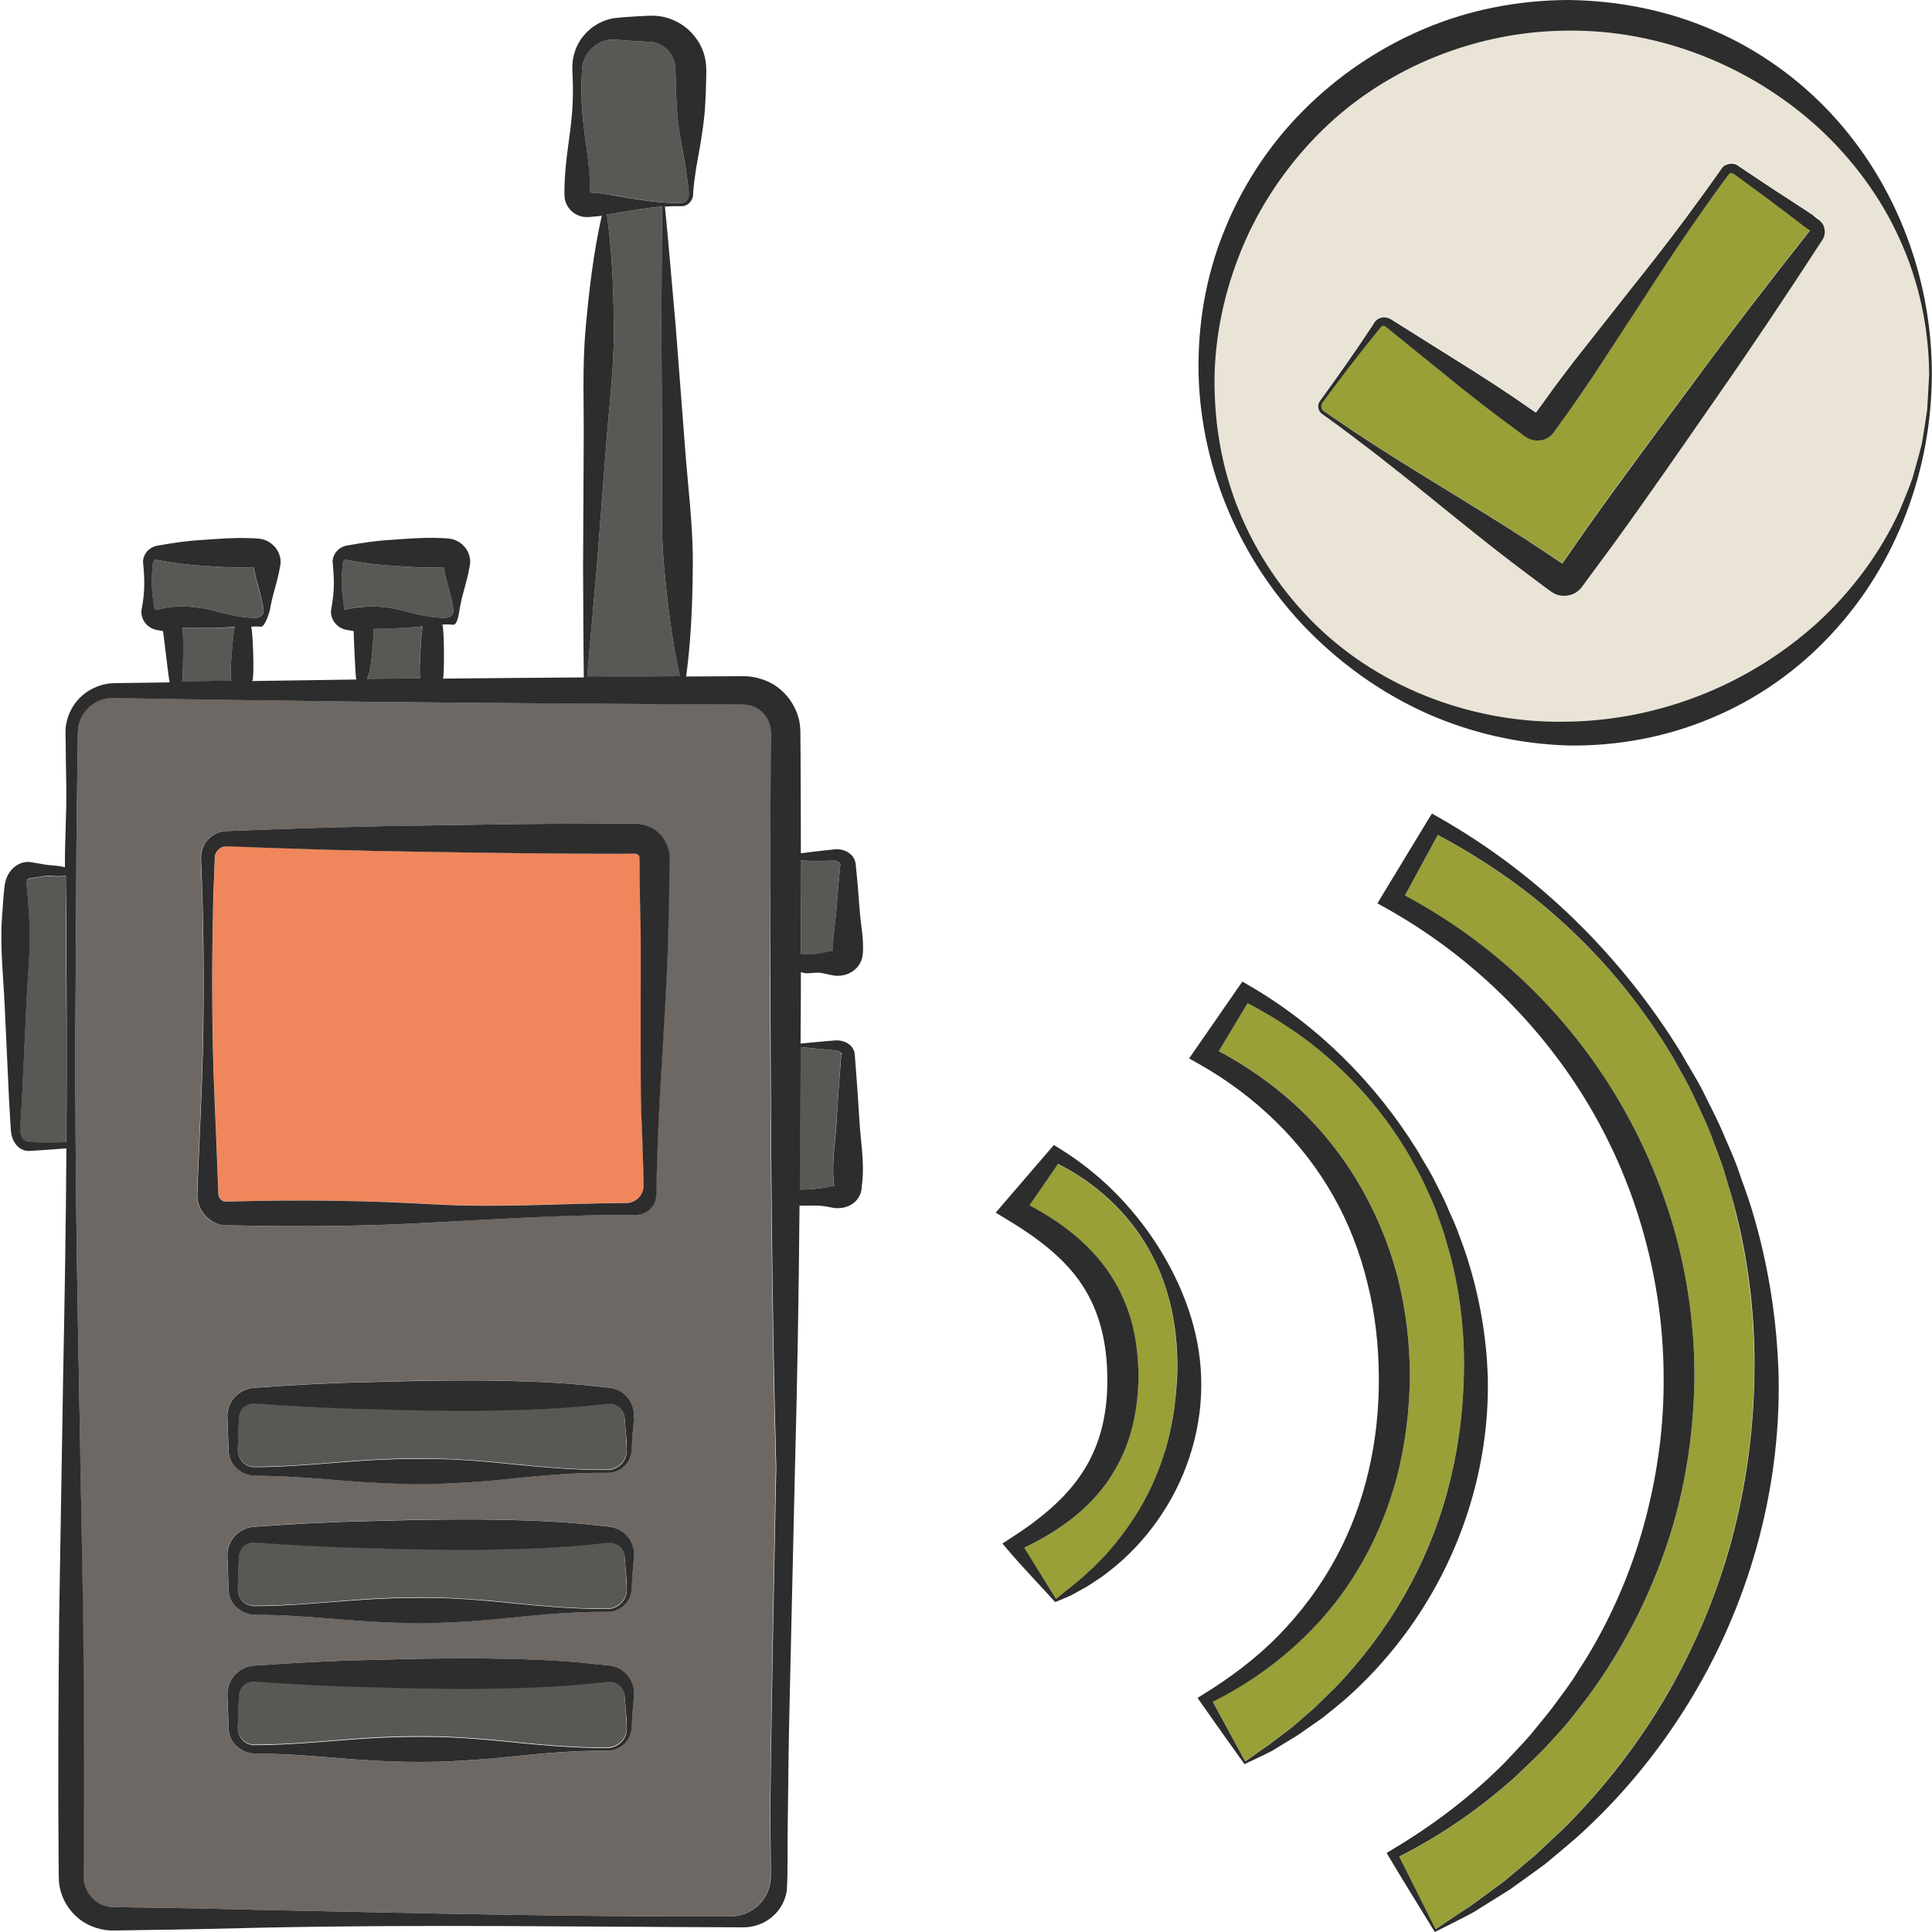<?xml version="1.0" encoding="utf-8"?>
<!-- Generator: Adobe Illustrator 24.1.2, SVG Export Plug-In . SVG Version: 6.00 Build 0)  -->
<svg version="1.1" id="Layer_1" xmlns="http://www.w3.org/2000/svg" xmlns:xlink="http://www.w3.org/1999/xlink" x="0px" y="0px"
	 viewBox="0 0 128 128" style="enable-background:new 0 0 128 128;" xml:space="preserve">
<style type="text/css">
	.st0{fill:#98A037;}
	.st1{fill:#EAE4D6;}
	.st2{fill:#F0865B;}
	.st3{fill:#595855;}
	.st4{fill:#6D6864;}
	.st5{fill:#E5B693;}
	.st6{fill:#2D2D2D;}
</style>
<g>
	<path class="st0" d="M96.98,91.26c0.08-2.53-0.17-5.08-0.76-7.56c-0.14-0.62-0.34-1.23-0.51-1.85c-0.18-0.61-0.42-1.21-0.63-1.81
		c-0.23-0.6-0.52-1.17-0.78-1.76c-0.28-0.58-0.6-1.14-0.91-1.7c-1.3-2.22-2.94-4.26-4.83-6.01c-1.76-1.64-3.78-3-5.9-4.12
		l-1.91,3.18c1.76,0.95,3.43,2.09,4.93,3.44c1.67,1.52,3.11,3.29,4.28,5.23c1.16,1.94,2.04,4.05,2.62,6.23
		c0.56,2.19,0.83,4.44,0.83,6.69c-0.03,2.24-0.29,4.49-0.87,6.67c-0.59,2.17-1.46,4.28-2.64,6.2c-2.27,3.76-5.7,6.73-9.55,8.65
		l2.15,3.95c0.56-0.38,1.05-0.76,1.55-1.09l1.55-1.17l1.46-1.27l1.38-1.34c1.78-1.85,3.33-3.9,4.58-6.1
		c1.26-2.2,2.23-4.56,2.89-6.99C96.56,96.3,96.92,93.79,96.98,91.26z"/>
	<path class="st0" d="M114.25,77.68c-0.27-0.88-0.63-1.73-0.94-2.61c-0.34-0.86-0.76-1.68-1.14-2.53c-0.4-0.83-0.87-1.63-1.32-2.45
		c-1.89-3.19-4.24-6.12-6.96-8.65c-2.58-2.42-5.51-4.45-8.63-6.11l-2.18,4.01c5.64,3,10.46,7.53,13.81,12.99
		c1.74,2.82,3.09,5.87,4.01,9.06c0.9,3.19,1.37,6.5,1.36,9.81c-0.03,3.31-0.48,6.62-1.4,9.8c-0.93,3.18-2.29,6.22-4.03,9.02
		c-0.43,0.7-0.92,1.37-1.37,2.06c-0.48,0.67-1.01,1.31-1.51,1.96c-0.53,0.63-1.1,1.22-1.65,1.84c-0.57,0.59-1.18,1.15-1.77,1.72
		c-2.36,2.14-4.99,3.98-7.83,5.41l2.39,4.81c0.8-0.52,1.54-1.04,2.28-1.52l2.25-1.65l2.13-1.79c0.67-0.65,1.36-1.26,2.02-1.91
		c2.6-2.63,4.86-5.57,6.7-8.75c1.84-3.18,3.27-6.58,4.22-10.11c0.95-3.53,1.46-7.17,1.52-10.83c0.07-3.66-0.33-7.34-1.22-10.92
		C114.8,79.45,114.5,78.57,114.25,77.68z"/>
	<path class="st1" d="M103.92,2.03c-6.01,0.01-12,2.37-16.32,6.59c-2.15,2.1-3.92,4.61-5.13,7.38c-1.2,2.77-1.92,5.76-2.01,8.82
		c-0.06,3.04,0.44,6.13,1.6,8.98c1.15,2.85,2.91,5.47,5.12,7.62c4.44,4.33,10.68,6.56,16.74,6.39c6.08-0.11,12.02-2.48,16.53-6.6
		c2.24-2.07,4.12-4.58,5.4-7.39c0.28-0.72,0.6-1.42,0.85-2.16c0.2-0.74,0.43-1.49,0.61-2.24c0.13-0.76,0.26-1.53,0.36-2.29
		l0.13-2.32c-0.02-3.1-0.68-6.2-1.97-9.01c-1.28-2.81-3.16-5.32-5.4-7.38C115.91,4.33,109.95,1.98,103.92,2.03z M120.81,14.87
		c0.11,0.23,0.13,0.49,0.05,0.74c-0.02,0.06-0.05,0.12-0.08,0.18l-0.08,0.12l-0.1,0.16c-2.2,3.38-4.44,6.74-6.75,10.05
		c-2.3,3.32-4.59,6.64-6.96,9.9l-1.8,2.44l-0.22,0.3l-0.07,0.1c-0.06,0.07-0.12,0.14-0.19,0.2c-0.14,0.12-0.31,0.22-0.48,0.28
		c-0.35,0.13-0.75,0.11-1.09-0.04c-0.09-0.04-0.17-0.08-0.24-0.14l-0.09-0.06L102.55,39l-1.22-0.91c-1.63-1.2-3.21-2.46-4.79-3.74
		c-1.58-1.26-3.15-2.55-4.74-3.8c-0.79-0.63-1.61-1.23-2.41-1.85c-0.4-0.31-0.82-0.6-1.22-0.9l-0.62-0.45
		c-0.25-0.19-0.29-0.57-0.1-0.82c1.19-1.63,2.35-3.28,3.46-4.97l0.1-0.16c0.03-0.05,0.06-0.11,0.14-0.19
		c0.14-0.14,0.33-0.22,0.53-0.23c0.1,0,0.2,0.01,0.3,0.05c0.09,0.03,0.19,0.1,0.23,0.12l0.32,0.2l1.29,0.81l2.58,1.62
		c1.72,1.08,3.42,2.17,5.08,3.33l0.28,0.19l0.7-0.96c0.59-0.82,1.2-1.62,1.81-2.43l3.75-4.76c1.26-1.58,2.51-3.17,3.71-4.79
		c0.59-0.82,1.2-1.62,1.78-2.45l0.44-0.62l0.11-0.16c0.06-0.08,0.13-0.15,0.22-0.21c0.17-0.11,0.39-0.15,0.59-0.1
		c0.1,0.02,0.2,0.06,0.28,0.12l0.16,0.11l0.31,0.21l0.63,0.42c0.84,0.57,1.68,1.13,2.54,1.67l1.27,0.83l0.32,0.21
		C120.44,14.45,120.73,14.65,120.81,14.87z"/>
	<path class="st0" d="M118.31,14.06c-0.8-0.62-1.62-1.22-2.43-1.81l-0.61-0.45l-0.31-0.22l-0.15-0.1c-0.02-0.01-0.04-0.02-0.07-0.03
		c-0.05-0.01-0.1,0-0.15,0.02c-0.02,0.01-0.04,0.03-0.06,0.05l-0.11,0.15l-0.45,0.61c-0.6,0.81-1.16,1.65-1.75,2.47
		c-1.15,1.66-2.25,3.35-3.35,5.04l-3.31,5.07c-0.57,0.83-1.13,1.67-1.72,2.49l-0.88,1.23c0,0.01-0.08,0.11-0.13,0.16
		c-0.06,0.06-0.12,0.12-0.19,0.17c-0.14,0.1-0.3,0.18-0.47,0.22c-0.33,0.08-0.7,0.03-1-0.14l-0.11-0.07l-0.05-0.03l-0.08-0.06
		l-0.15-0.11l-0.3-0.23c-1.64-1.19-3.22-2.45-4.8-3.72l-2.36-1.91l-1.18-0.96l-0.3-0.24c-0.06-0.05-0.07-0.06-0.09-0.07
		c-0.02-0.01-0.05-0.02-0.07-0.02c-0.06-0.01-0.11,0.01-0.16,0.04c-0.02,0.01-0.05,0.05-0.1,0.11l-0.12,0.15
		c-1.28,1.56-2.5,3.17-3.7,4.79c-0.12,0.17-0.08,0.42,0.08,0.54l0.62,0.43c0.42,0.28,0.83,0.58,1.25,0.85
		c0.85,0.55,1.69,1.12,2.55,1.65c1.71,1.09,3.45,2.13,5.17,3.2c1.73,1.06,3.45,2.13,5.13,3.26l1.09,0.73l0,0l1.73-2.48
		c2.33-3.29,4.75-6.52,7.16-9.76c2.4-3.25,4.86-6.45,7.36-9.62l0.12-0.15l0.03-0.04l0,0l0,0c0,0.01,0.01,0.01,0.01,0
		c0.1,0.06-0.21-0.17-0.39-0.31L118.31,14.06z"/>
	<path class="st2" d="M42.62,77.19c-0.04-1.11-0.06-2.21-0.12-3.32c-0.09-2.21-0.01-10.47-0.05-12.69
		c-0.04-1.11-0.05-2.21-0.06-3.32l-0.01-0.83l0-0.21c0-0.04,0-0.04-0.01-0.06c-0.01-0.03-0.01-0.06-0.03-0.08
		c-0.03-0.05-0.08-0.09-0.13-0.11c-0.03-0.01-0.05-0.01-0.08-0.02l-0.33,0c-4.46,0.03-8.92-0.05-13.38-0.12
		c-4.46-0.05-8.92-0.19-13.38-0.37c-0.33-0.02-0.67,0.21-0.77,0.55c-0.05,0.13-0.04,0.45-0.05,0.72l-0.03,0.83
		c-0.04,1.11-0.07,2.21-0.09,3.32c-0.04,2.21-0.04,4.42-0.01,6.64c0.03,2.21,0.12,4.42,0.22,6.64l0.13,3.32l0.03,0.83l0.01,0.21
		c0.01,0.05,0.01,0.07,0.02,0.1c0.02,0.06,0.04,0.11,0.07,0.16c0.07,0.1,0.16,0.17,0.27,0.2c0.05,0.02,0.11,0.02,0.16,0.02
		l0.35-0.01c4.46-0.11,8.92-0.07,13.38,0.19c4.46,0.23,8.32-0.06,12.78-0.09c0.52,0,1-0.39,1.11-0.88c0.06-0.24,0.02-0.52,0.02-0.8
		L42.62,77.19z"/>
	<path class="st3" d="M41.43,94.57l-0.04-0.47l-0.02-0.23c-0.01-0.06-0.02-0.12-0.04-0.18c-0.07-0.23-0.22-0.42-0.4-0.55
		c-0.18-0.13-0.4-0.18-0.6-0.17l-0.89,0.09c-2.51,0.29-5.01,0.34-7.52,0.38c-2.51,0.02-5.01-0.04-7.52-0.11
		c-2.51-0.05-5.01-0.19-7.52-0.37c-0.4-0.05-0.86,0.21-1,0.64c-0.04,0.12-0.05,0.19-0.06,0.36l-0.02,0.47l-0.03,0.93l-0.02,0.47
		l0,0.23c0,0.06,0,0.12,0.01,0.18c0.04,0.24,0.16,0.47,0.34,0.64c0.18,0.18,0.43,0.28,0.67,0.29c0.26,0.01,0.61-0.01,0.91-0.01
		c2.51-0.05,5.01-0.36,7.52-0.48c1.25-0.06,2.51-0.08,3.76-0.05c1.25,0.03,2.51,0.12,3.76,0.23c2.51,0.25,5.01,0.53,7.52,0.5
		c0.59,0,1.14-0.44,1.25-1c0.06-0.26,0-0.58-0.01-0.89C41.48,95.19,41.45,94.88,41.43,94.57z"/>
	<path class="st3" d="M55.34,69.59l-0.5-0.05c-0.6-0.05-1.2-0.11-1.8-0.17c-0.02,3.26-0.04,6.18-0.06,9.44
		c0.68,0,1.24-0.05,1.86-0.17c0.14-0.03,0.29-0.06,0.42-0.08l-0.03-0.25c-0.14-1.34,0.11-2.69,0.19-4.03
		c0.08-1.34,0.17-2.69,0.28-4.03l0.02-0.25l0.01-0.13c0,0,0.01,0,0.01-0.01c0.02-0.01-0.02-0.09-0.1-0.15
		C55.58,69.65,55.46,69.61,55.34,69.59z"/>
	<path class="st3" d="M41.43,112.98l-0.04-0.47l-0.02-0.23c-0.01-0.06-0.02-0.12-0.04-0.18c-0.07-0.23-0.22-0.42-0.4-0.55
		c-0.18-0.13-0.4-0.18-0.6-0.17l-0.89,0.09c-2.51,0.29-5.01,0.34-7.52,0.38c-2.51,0.02-5.01-0.04-7.52-0.11
		c-2.51-0.05-5.01-0.19-7.52-0.37c-0.4-0.05-0.86,0.21-1,0.64c-0.04,0.12-0.05,0.19-0.06,0.36l-0.02,0.47l-0.03,0.93l-0.02,0.47
		l0,0.23c0,0.06,0,0.12,0.01,0.18c0.04,0.24,0.16,0.47,0.34,0.64c0.18,0.18,0.43,0.28,0.67,0.29c0.26,0.01,0.61-0.01,0.91-0.01
		c2.51-0.05,5.01-0.36,7.52-0.48c1.25-0.06,2.51-0.08,3.76-0.05c1.25,0.03,2.51,0.12,3.76,0.23c2.51,0.25,5.01,0.53,7.52,0.5
		c0.59,0,1.14-0.44,1.25-1c0.06-0.26,0-0.58-0.01-0.89C41.48,113.61,41.45,113.3,41.43,112.98z"/>
	<path class="st4" d="M51.06,49.97l0.01-0.98l0-0.49c0-0.11-0.01-0.21-0.03-0.32c-0.07-0.42-0.3-0.81-0.64-1.09
		c-0.35-0.28-0.74-0.42-1.23-0.42l-1.98-0.01l-7.94-0.05c-10.58-0.05-21.17-0.19-31.75-0.37c-1.09-0.04-2.14,0.81-2.3,1.91
		c-0.03,0.14-0.03,0.26-0.04,0.42l-0.01,0.49l-0.01,0.98l-0.03,1.97c-0.04,2.62-0.07,5.25-0.07,7.87
		c-0.03,5.25-0.06,10.5-0.03,15.75c0.03,5.25,0.12,10.5,0.22,15.75l0.26,15.75c0.05,5.25,0.08,10.5,0.04,15.75l-0.01,0.98l0,0.49
		c0,0.12,0.01,0.23,0.03,0.35c0.08,0.46,0.33,0.88,0.69,1.18c0.37,0.31,0.81,0.46,1.33,0.47l1.98,0.03c2.65,0.03,5.29,0.1,7.94,0.16
		c10.58,0.22,20.3,0.46,30.89,0.43c0.64-0.01,1.27-0.24,1.75-0.66c0.48-0.41,0.81-1,0.89-1.62c0.06-0.62,0.01-1.3,0.02-1.95
		l-0.02-1.97c-0.04-2.62,0.38-23.56,0.38-23.56c-0.29-10.5-0.34-21-0.39-31.5C51.04,60.47,51.03,55.22,51.06,49.97z M41.98,112.52
		l-0.04,0.47c-0.03,0.31-0.05,0.62-0.07,0.93c-0.03,0.31,0,0.62-0.11,0.96c-0.2,0.66-0.85,1.13-1.52,1.11
		c-2.51-0.02-5.01,0.25-7.52,0.5c-1.25,0.11-2.51,0.21-3.76,0.23c-1.25,0.02-2.51,0.01-3.76-0.05c-2.51-0.12-5.01-0.42-7.52-0.48
		c-0.33-0.01-0.6,0-0.97-0.02c-0.37-0.04-0.73-0.2-1.01-0.45c-0.28-0.25-0.47-0.59-0.54-0.96c-0.02-0.09-0.02-0.19-0.03-0.28l0-0.23
		l-0.02-0.47l-0.03-0.93l-0.02-0.47c-0.01-0.15-0.01-0.38,0.04-0.56c0.16-0.78,0.91-1.44,1.77-1.47c2.51-0.18,5.01-0.32,7.52-0.37
		c2.51-0.08,5.01-0.13,7.52-0.11c2.51,0.04,5.01,0.1,7.52,0.38l0.99,0.1c0.42,0.07,0.81,0.28,1.09,0.58
		c0.28,0.3,0.45,0.68,0.48,1.06c0.01,0.1,0.01,0.19,0.01,0.29L41.98,112.52z M41.98,103.31l-0.04,0.47
		c-0.03,0.31-0.05,0.62-0.07,0.93c-0.03,0.31,0,0.62-0.11,0.96c-0.2,0.66-0.85,1.13-1.52,1.11c-2.51-0.02-5.01,0.25-7.52,0.5
		c-1.25,0.11-2.51,0.21-3.76,0.23c-1.25,0.02-2.51,0.01-3.76-0.05c-2.51-0.12-5.01-0.42-7.52-0.48c-0.33-0.01-0.6,0-0.97-0.02
		c-0.37-0.04-0.73-0.2-1.01-0.45c-0.28-0.25-0.47-0.59-0.54-0.96c-0.02-0.09-0.02-0.19-0.03-0.28l0-0.23l-0.02-0.47l-0.03-0.93
		l-0.02-0.47c-0.01-0.15-0.01-0.38,0.04-0.56c0.16-0.78,0.91-1.44,1.77-1.47c2.51-0.18,5.01-0.32,7.52-0.37
		c2.51-0.08,5.01-0.13,7.52-0.11c2.51,0.04,5.01,0.1,7.52,0.38l0.99,0.1c0.42,0.07,0.81,0.28,1.09,0.58
		c0.28,0.3,0.45,0.68,0.48,1.06c0.01,0.1,0.01,0.19,0.01,0.29L41.98,103.31z M41.98,94.1l-0.04,0.47c-0.03,0.31-0.05,0.62-0.07,0.93
		c-0.03,0.31,0,0.62-0.11,0.96c-0.2,0.66-0.85,1.13-1.52,1.11c-2.51-0.02-5.01,0.25-7.52,0.5c-1.25,0.11-2.51,0.21-3.76,0.23
		c-1.25,0.02-2.51,0.01-3.76-0.05c-2.51-0.12-5.01-0.42-7.52-0.48c-0.33-0.01-0.6,0-0.97-0.02c-0.37-0.04-0.73-0.2-1.01-0.45
		c-0.28-0.25-0.47-0.59-0.54-0.96c-0.02-0.09-0.02-0.19-0.03-0.28l0-0.23l-0.02-0.47l-0.03-0.93l-0.02-0.47
		c-0.01-0.15-0.01-0.38,0.04-0.56c0.16-0.78,0.91-1.44,1.77-1.47c2.51-0.18,5.01-0.32,7.52-0.37c2.51-0.08,5.01-0.13,7.52-0.11
		c2.51,0.04,5.01,0.1,7.52,0.38l0.99,0.1c0.42,0.07,0.81,0.28,1.09,0.58c0.28,0.3,0.45,0.68,0.48,1.06c0.01,0.1,0.01,0.19,0.01,0.29
		L41.98,94.1z M44.34,57.04l-0.01,0.83c-0.01,1.11-0.02,2.21-0.06,3.32c-0.04,2.21-0.16,4.42-0.29,6.64
		c-0.12,2.21-0.27,4.43-0.37,6.64c-0.06,1.11-0.08,2.21-0.12,3.32l-0.02,0.83c-0.01,0.28,0.02,0.55-0.05,0.85
		c-0.14,0.59-0.73,1.03-1.33,1.02c-4.46-0.03-8.92,0.26-13.38,0.5c-4.46,0.26-8.92,0.31-13.38,0.19l-0.21,0l-0.11,0l-0.17-0.01
		c-0.22-0.03-0.44-0.09-0.65-0.18c-0.41-0.19-0.73-0.52-0.93-0.91c-0.1-0.2-0.16-0.41-0.19-0.62c-0.02-0.1-0.02-0.22-0.02-0.31
		l0.01-0.21l0.03-0.83l0.14-3.32c0.1-2.21,0.19-4.43,0.22-6.64c0.03-2.21,0.03-4.42-0.01-6.64c-0.02-1.11-0.04-2.21-0.09-3.32
		l-0.03-0.83c0.01-0.28-0.06-0.52,0.02-0.94c0.15-0.75,0.87-1.35,1.67-1.36c4.46-0.18,8.92-0.31,13.38-0.37
		c4.46-0.07,8.92-0.14,13.38-0.12l0.21,0l0.11,0l0.19,0.01c0.25,0.02,0.5,0.09,0.72,0.19c0.46,0.2,0.83,0.57,1.07,1
		c0.12,0.22,0.19,0.46,0.23,0.7c0.02,0.12,0.02,0.26,0.02,0.35L44.34,57.04z"/>
	<path class="st3" d="M41.43,103.78l-0.04-0.47l-0.02-0.23c-0.01-0.06-0.02-0.12-0.04-0.18c-0.07-0.23-0.22-0.42-0.4-0.55
		c-0.18-0.13-0.4-0.18-0.6-0.17l-0.89,0.09c-2.51,0.29-5.01,0.34-7.52,0.38c-2.51,0.02-5.01-0.04-7.52-0.11
		c-2.51-0.05-5.01-0.19-7.52-0.37c-0.4-0.05-0.86,0.21-1,0.64c-0.04,0.12-0.05,0.19-0.06,0.36l-0.02,0.47l-0.03,0.93l-0.02,0.47
		l0,0.23c0,0.06,0,0.12,0.01,0.18c0.04,0.24,0.16,0.47,0.34,0.64c0.18,0.18,0.43,0.28,0.67,0.29c0.26,0.01,0.61-0.01,0.91-0.01
		c2.51-0.05,5.01-0.36,7.52-0.48c1.25-0.06,2.51-0.08,3.76-0.05c1.25,0.03,2.51,0.12,3.76,0.23c2.51,0.25,5.01,0.53,7.52,0.5
		c0.59,0,1.14-0.44,1.25-1c0.06-0.26,0-0.58-0.01-0.89C41.48,104.4,41.45,104.09,41.43,103.78z"/>
	<path class="st0" d="M76.13,82.83c-1.37-2.45-3.54-4.45-6.04-5.71c-0.63,0.92-1.26,1.84-1.89,2.75c1.91,1,3.73,2.34,5.08,4.19
		c0.75,1.04,1.31,2.22,1.66,3.45c0.34,1.23,0.48,2.49,0.48,3.73c-0.02,1.24-0.17,2.5-0.52,3.72c-0.35,1.22-0.93,2.39-1.68,3.41
		c-1.42,1.91-3.37,3.21-5.37,4.18c0.28,0.45,0.56,0.91,0.85,1.38l1.25,2.01c0.32-0.24,0.58-0.47,0.84-0.67l0.86-0.71l0.82-0.75
		l0.77-0.79c0.99-1.09,1.84-2.27,2.53-3.54c0.69-1.26,1.23-2.6,1.59-3.98c0.17-0.69,0.31-1.39,0.42-2.1l0.12-1.06l0.07-1.07
		C78.09,88.41,77.6,85.42,76.13,82.83z"/>
	<path class="st3" d="M45.04,44.8c-0.53-2.41-0.82-4.82-1.04-7.24c-0.25-2.64-0.11-5.3-0.14-7.94l-0.04-7.95
		c0.02-2.65,0.01-5.3,0.05-7.95c0-0.02,0.01-0.03,0.02-0.04c-1.07,0.09-2.15,0.28-3.22,0.46c-0.15,0.02-0.31,0.04-0.46,0.07
		c0.35,2.5,0.44,5,0.46,7.49c0.03,2.65-0.33,5.29-0.52,7.93l-0.61,7.92c-0.22,2.43-0.42,4.87-0.65,7.3c0.12,0,0.24,0,0.36,0
		L45.04,44.8z"/>
	<path class="st5" d="M38.9,12.73L38.9,12.73l0.03,0l0.04,0c-0.01,0-0.02-0.01-0.03-0.01C38.92,12.73,38.91,12.73,38.9,12.73z"/>
	<path class="st3" d="M45.12,13.45c0.81-0.05,0.43-1.07,0.39-1.75c-0.09-0.74-0.25-1.47-0.37-2.21c-0.12-0.74-0.23-1.47-0.29-2.21
		c-0.05-0.74-0.08-1.47-0.09-2.21c-0.01-0.17,0-0.4-0.01-0.52c0-0.12-0.02-0.23-0.05-0.34c-0.05-0.23-0.14-0.44-0.27-0.64
		c-0.26-0.39-0.69-0.68-1.19-0.78l-0.19-0.02l-0.27-0.01l-0.56-0.03c-0.37-0.03-0.74-0.04-1.11-0.08l-0.24-0.02
		c-0.07-0.01-0.14-0.01-0.21-0.01c-0.14,0-0.28,0.01-0.42,0.04c-0.28,0.06-0.56,0.18-0.8,0.35c-0.5,0.35-0.86,0.94-0.88,1.61
		c-0.04,0.74-0.05,1.47-0.02,2.21c0.06,1.47,0.36,2.95,0.48,4.42c0.03,0.37,0.05,0.74,0.06,1.11c0.01,0.13,0,0.27,0,0.39l0.46,0.04
		c0.37,0.04,0.74,0.1,1.11,0.15C42.15,13.19,43.63,13.47,45.12,13.45z"/>
	<path class="st3" d="M26.61,40.43c0.98,0.25,1.96,0.53,2.94,0.5c0.21,0,0.41-0.14,0.47-0.33c0.03-0.1,0.04-0.18,0.01-0.29
		c-0.02-0.12-0.04-0.24-0.07-0.36c-0.09-0.49-0.25-0.97-0.37-1.46c-0.06-0.24-0.13-0.49-0.17-0.73l-0.03-0.18l-0.11,0.01L28.9,37.6
		c-0.98,0.03-1.96-0.05-2.94-0.12c-0.98-0.05-1.96-0.19-2.94-0.37c-0.05-0.04-0.17-0.05-0.24,0.03c-0.04,0.05-0.07,0.06-0.08,0.17
		l-0.03,0.36c-0.04,0.49-0.05,0.97-0.02,1.46c0.02,0.24,0.04,0.49,0.08,0.73l0.07,0.53l0.49-0.09c0.12-0.02,0.24-0.04,0.37-0.06
		C24.65,40.12,25.63,40.18,26.61,40.43z"/>
	<path class="st3" d="M14.02,40.43c0.98,0.25,1.96,0.53,2.94,0.5c0.21,0,0.41-0.14,0.47-0.33c0.03-0.1,0.04-0.18,0.01-0.29
		c-0.02-0.12-0.04-0.24-0.07-0.36c-0.09-0.49-0.25-0.97-0.37-1.46c-0.06-0.24-0.13-0.49-0.17-0.73l-0.03-0.18l-0.11,0.01l-0.37,0.01
		c-0.98,0.03-1.96-0.05-2.94-0.12c-0.98-0.05-1.96-0.19-2.94-0.37c-0.05-0.04-0.17-0.05-0.24,0.03c-0.04,0.05-0.07,0.06-0.08,0.17
		l-0.03,0.36c-0.04,0.49-0.05,0.97-0.02,1.46c0.02,0.24,0.04,0.49,0.08,0.73l0.06,0.36c0.02,0.16,0.05,0.17,0.08,0.18
		c0.07,0.04,0.66-0.15,0.78-0.16C12.06,40.12,13.04,40.18,14.02,40.43z"/>
	<path class="st3" d="M24.71,41.67c0.11,0.16-0.12,2.5-0.23,2.86c-0.05,0.15-0.1,0.29-0.15,0.44c1.17-0.01,2.34-0.02,3.51-0.03
		c-0.1-0.16,0.05-3.13,0.17-3.45C27.41,41.58,25.34,41.66,24.71,41.67z"/>
	<path class="st3" d="M4.35,58.02c-0.5,0.14-1.01-0.05-1.51,0.05l-0.76,0.13l-0.19,0.03c-0.04,0-0.05,0.01-0.05,0.01
		c0,0-0.01,0.01-0.01,0.01l-0.03,0.07c-0.03,0.07-0.05,0.18-0.05,0.3l0.06,0.61l0.11,1.51c0.14,2.01-0.11,4.03-0.19,6.04l-0.28,6.04
		l-0.09,1.51c-0.01,0.25-0.05,0.52-0.02,0.69c0.02,0.19,0.1,0.37,0.22,0.5c0.14,0.13,0.22,0.15,0.52,0.16l0.76,0.05l1.52-0.04
		c0.01,0,0.02,0.01,0.03,0.02c0-0.07,0-0.13,0-0.2c0.04-5.25,0-10.35-0.03-15.6C4.37,59.17,4.36,58.74,4.35,58.02z"/>
	<path class="st3" d="M53.06,63.21c0.56,0,0.94,0.04,1.41-0.07c0.24-0.06,0.49-0.11,0.73-0.15c0-0.1,0-0.19-0.01-0.29
		c0-0.28,0.02-0.55,0.05-0.83c0.06-0.55,0.14-1.1,0.18-1.65l0.13-1.65l0.08-0.83l0.04-0.41c0.01-0.06,0.03-0.03,0.01-0.08
		c-0.03-0.09-0.18-0.2-0.38-0.22c0,0-1.78,0.04-2.25-0.02C53.06,59.28,53.06,60.93,53.06,63.21z"/>
	<path class="st3" d="M12.07,41.61c0.11,0.16,0.06,3.33-0.01,3.54c1.23-0.02,2.07-0.04,3.3-0.05c-0.01-0.02-0.03-0.04-0.04-0.05
		c-0.14-0.19,0.13-3.2,0.25-3.51C14.96,41.63,12.71,41.6,12.07,41.61z"/>
	<path class="st6" d="M113.45,1.98c-2.99-1.3-6.26-1.94-9.53-1.98c-3.27,0.01-6.55,0.63-9.56,1.91c-3.01,1.27-5.75,3.13-8.04,5.44
		c-2.29,2.3-4.08,5.07-5.26,8.06c-1.2,2.99-1.72,6.22-1.65,9.39c0.16,6.38,2.87,12.54,7.33,17.04c2.23,2.25,4.87,4.12,7.8,5.43
		c2.93,1.3,6.14,2.03,9.38,2.12c3.24,0.05,6.51-0.56,9.5-1.83c3-1.25,5.7-3.16,7.88-5.51c4.41-4.7,6.68-11.01,6.69-17.25
		c0.01-6.24-2.28-12.55-6.67-17.27C119.14,5.19,116.45,3.26,113.45,1.98z M127.81,24.81l-0.13,2.32c-0.11,0.77-0.23,1.53-0.36,2.29
		c-0.18,0.75-0.41,1.49-0.61,2.24c-0.25,0.73-0.56,1.44-0.85,2.16c-1.28,2.81-3.16,5.32-5.4,7.39c-4.52,4.12-10.45,6.49-16.53,6.6
		c-6.06,0.16-12.3-2.06-16.74-6.39c-2.21-2.16-3.97-4.77-5.12-7.62c-1.16-2.85-1.66-5.94-1.6-8.98c0.08-3.05,0.8-6.05,2.01-8.82
		c1.22-2.76,2.98-5.27,5.13-7.38c4.32-4.22,10.31-6.58,16.32-6.59c6.03-0.05,11.99,2.3,16.51,6.4c2.24,2.06,4.13,4.56,5.4,7.38
		C127.13,18.61,127.79,21.71,127.81,24.81z"/>
	<path class="st6" d="M120.06,14.22l-1.27-0.83c-0.85-0.55-1.7-1.1-2.54-1.67l-0.63-0.42l-0.31-0.21l-0.16-0.11
		c-0.08-0.06-0.18-0.1-0.28-0.12c-0.2-0.04-0.41,0-0.59,0.1c-0.09,0.05-0.16,0.12-0.22,0.21l-0.11,0.16l-0.44,0.62
		c-0.58,0.83-1.19,1.63-1.78,2.45c-1.2,1.62-2.45,3.21-3.71,4.79l-3.75,4.76c-0.61,0.81-1.23,1.6-1.81,2.43l-0.7,0.96l-0.28-0.19
		c-1.65-1.16-3.36-2.26-5.08-3.33l-2.58-1.62l-1.29-0.81l-0.32-0.2c-0.04-0.03-0.14-0.09-0.23-0.12c-0.09-0.03-0.2-0.05-0.3-0.05
		c-0.2,0.01-0.39,0.09-0.53,0.23c-0.08,0.08-0.11,0.14-0.14,0.19l-0.1,0.16c-1.11,1.69-2.27,3.33-3.46,4.97
		c-0.19,0.24-0.14,0.62,0.1,0.82l0.62,0.45c0.41,0.3,0.82,0.59,1.22,0.9c0.8,0.62,1.62,1.21,2.41,1.85c1.6,1.24,3.16,2.53,4.74,3.8
		c1.58,1.27,3.16,2.53,4.79,3.74l1.22,0.91l0.15,0.11l0.09,0.06c0.08,0.05,0.16,0.1,0.24,0.14c0.34,0.15,0.74,0.16,1.09,0.04
		c0.18-0.06,0.34-0.16,0.48-0.28c0.07-0.06,0.13-0.13,0.19-0.2l0.07-0.1l0.22-0.3l1.8-2.44c2.37-3.26,4.66-6.59,6.96-9.9
		c2.31-3.31,4.55-6.67,6.75-10.05l0.1-0.16l0.08-0.12c0.03-0.06,0.06-0.11,0.08-0.18c0.08-0.24,0.06-0.51-0.05-0.74
		c-0.09-0.23-0.37-0.42-0.44-0.45L120.06,14.22z M119.91,15.29c0,0-0.01,0-0.01,0l0,0l0,0l-0.03,0.04l-0.12,0.15
		c-2.5,3.17-4.97,6.37-7.36,9.62c-2.41,3.24-4.82,6.47-7.16,9.76l-1.73,2.48l0,0l-1.09-0.73c-1.68-1.13-3.4-2.2-5.13-3.26
		c-1.72-1.07-3.46-2.11-5.17-3.2c-0.86-0.53-1.7-1.1-2.55-1.65c-0.42-0.28-0.84-0.57-1.25-0.85l-0.62-0.43
		c-0.16-0.12-0.2-0.37-0.08-0.54c1.2-1.62,2.42-3.23,3.7-4.79l0.12-0.15c0.04-0.05,0.08-0.1,0.1-0.11c0.05-0.04,0.11-0.05,0.16-0.04
		c0.03,0,0.05,0.01,0.07,0.02c0.02,0.01,0.03,0.02,0.09,0.07l0.3,0.24l1.18,0.96l2.36,1.91c1.57,1.28,3.16,2.53,4.8,3.72l0.3,0.23
		l0.15,0.11l0.08,0.06l0.05,0.03l0.11,0.07c0.3,0.17,0.67,0.22,1,0.14c0.17-0.04,0.33-0.11,0.47-0.22c0.07-0.05,0.14-0.11,0.19-0.17
		c0.05-0.05,0.13-0.16,0.13-0.16l0.88-1.23c0.59-0.82,1.15-1.66,1.72-2.49l3.31-5.07c1.1-1.7,2.2-3.39,3.35-5.04
		c0.58-0.82,1.15-1.66,1.75-2.47l0.45-0.61l0.11-0.15c0.02-0.02,0.03-0.04,0.06-0.05c0.04-0.03,0.1-0.03,0.15-0.02
		c0.02,0.01,0.05,0.02,0.07,0.03l0.15,0.1l0.31,0.22l0.61,0.45c0.82,0.59,1.63,1.2,2.43,1.81l1.21,0.92
		C119.7,15.12,120.01,15.34,119.91,15.29z"/>
	<path class="st6" d="M56.66,70.25l-0.02-0.25l-0.01-0.13c0-0.08-0.02-0.17-0.05-0.24c-0.11-0.31-0.35-0.49-0.56-0.58
		c-0.22-0.1-0.45-0.13-0.66-0.12l-0.52,0.04c-0.6,0.05-1.2,0.11-1.8,0.17c0.01-1.14,0.01-2.28,0.02-3.42c0-0.57,0-0.75,0-1.32
		c0.47,0.2,0.94-0.04,1.41,0.07c0.28,0.07,0.56,0.12,0.83,0.17c0.45,0.04,1.02-0.05,1.48-0.54c0.11-0.12,0.21-0.28,0.28-0.46
		c0.04-0.09,0.06-0.18,0.08-0.28c0.01-0.05,0.01-0.1,0.02-0.15l0.01-0.09c0.01-0.14,0.01-0.28,0.01-0.41c0-0.28-0.02-0.55-0.05-0.83
		c-0.06-0.55-0.14-1.1-0.18-1.65l-0.13-1.65l-0.08-0.83l-0.04-0.41c0-0.22-0.12-0.53-0.28-0.68c-0.33-0.34-0.76-0.42-1.11-0.39
		l-0.83,0.09c-0.47,0.05-0.94,0.11-1.42,0.17c0-2.18-0.01-4.37-0.02-6.55l-0.01-0.98l0-0.49c-0.01-0.22-0.02-0.44-0.06-0.66
		c-0.16-0.87-0.65-1.68-1.34-2.23c-0.68-0.56-1.62-0.84-2.45-0.82l-1.98,0.01l-1.74,0.01c0.33-2.45,0.42-4.88,0.44-7.31
		c0.03-2.65-0.33-5.29-0.52-7.93l-0.61-7.92c-0.24-2.64-0.45-5.28-0.71-7.92c0-0.02-0.01-0.03-0.02-0.05
		c0.36-0.03,0.73-0.04,1.09-0.03c0.44,0.03,0.82-0.41,0.79-0.83c0.03-0.37,0.06-0.74,0.12-1.11c0.09-0.74,0.25-1.47,0.37-2.21
		c0.12-0.74,0.23-1.47,0.29-2.21c0.05-0.74,0.08-1.47,0.09-2.21c0-0.2,0.01-0.34,0-0.58c-0.01-0.25-0.04-0.5-0.1-0.75
		c-0.12-0.49-0.35-0.96-0.67-1.35c-0.62-0.79-1.58-1.3-2.57-1.36c-0.12-0.01-0.25-0.01-0.37-0.01l-0.29,0.01l-0.56,0.03
		c-0.37,0.03-0.74,0.04-1.11,0.08c-0.16,0.02-0.45,0.03-0.66,0.09c-0.23,0.05-0.45,0.13-0.66,0.23c-0.42,0.2-0.78,0.48-1.07,0.81
		c-0.59,0.66-0.85,1.54-0.81,2.35c0.04,0.74,0.05,1.47,0.02,2.21c-0.06,1.47-0.36,2.95-0.48,4.42c-0.03,0.37-0.05,0.74-0.06,1.11
		c-0.01,0.19,0,0.35,0,0.57c0,0.43,0.22,0.84,0.55,1.11c0.16,0.13,0.36,0.23,0.57,0.28c0.1,0.03,0.21,0.04,0.31,0.04l0.08,0l0.04,0
		l0.07,0l0.56-0.05c0.1-0.01,0.19-0.02,0.29-0.04c-0.55,2.45-0.84,4.9-1.06,7.36c-0.25,2.64-0.11,5.3-0.14,7.94l-0.04,7.95
		c0.02,2.45,0.01,4.89,0.05,7.34c-3.11,0.02-6.22,0.05-9.33,0.08c0.09-0.15,0.09-3.24-0.04-3.58c0.28-0.03,0.45,0,0.73,0.01
		c0.28,0.01,0.39-0.9,0.41-1.03c0.02-0.12,0.04-0.24,0.07-0.36c0.09-0.49,0.25-0.97,0.37-1.46c0.06-0.24,0.13-0.49,0.17-0.73
		l0.07-0.36l0.01-0.09l0.01-0.05l0-0.11c0-0.14-0.02-0.28-0.07-0.42c-0.16-0.56-0.67-1-1.27-1.09c-0.07-0.01-0.15-0.02-0.22-0.02
		l-0.09-0.01l-0.18-0.01l-0.37-0.01c-0.98-0.03-1.96,0.05-2.94,0.12c-0.98,0.05-1.96,0.19-2.94,0.37c-0.44,0.04-0.8,0.33-0.95,0.69
		c-0.08,0.17-0.1,0.4-0.07,0.54l0.03,0.36c0.04,0.49,0.05,0.97,0.02,1.46c-0.02,0.24-0.04,0.49-0.08,0.73l-0.06,0.36
		c-0.02,0.08-0.06,0.32,0,0.53c0.09,0.43,0.46,0.81,0.94,0.92l0.46,0.08c0.02,0,0.04,0.01,0.07,0.01c-0.01,0.01,0.12,3.06,0.17,3.21
		c-2.35,0.03-4.56,0.07-6.91,0.1c0.01-0.01,0.02-0.02,0.03-0.03c0.14-0.19,0.04-3.24-0.08-3.57c0.28-0.03,0.37-0.01,0.65,0
		c0.28,0.01,0.58-1.02,0.6-1.15c0.02-0.12,0.04-0.24,0.07-0.36c0.09-0.49,0.25-0.97,0.37-1.46c0.06-0.24,0.13-0.49,0.17-0.73
		l0.07-0.36l0.01-0.09l0.01-0.05l0-0.11c0-0.14-0.02-0.28-0.07-0.42c-0.17-0.56-0.67-1-1.27-1.09c-0.07-0.01-0.15-0.02-0.22-0.02
		l-0.09-0.01l-0.18-0.01l-0.37-0.01c-0.98-0.03-1.96,0.05-2.94,0.12c-0.98,0.05-1.96,0.19-2.94,0.37c-0.44,0.04-0.8,0.33-0.95,0.69
		c-0.08,0.17-0.1,0.4-0.07,0.54l0.03,0.36c0.04,0.49,0.05,0.97,0.02,1.46c-0.02,0.24-0.04,0.49-0.08,0.73l-0.06,0.36
		c-0.02,0.08-0.06,0.32,0,0.53c0.09,0.43,0.46,0.81,0.94,0.92l0.46,0.08c0.02,0,0.37,3.19,0.44,3.4c-1.22,0.02-2.43,0.03-3.65,0.05
		c-0.78,0.01-1.56,0.31-2.14,0.82c-0.59,0.51-0.97,1.23-1.08,1.99c-0.03,0.18-0.03,0.39-0.03,0.56l0.01,0.49l0.01,0.98l0.03,1.97
		c0.03,1.84-0.1,3.55-0.09,5.39c-0.5-0.14-0.87-0.1-1.37-0.19l-0.76-0.13l-0.19-0.03c-0.04-0.01-0.22-0.01-0.32,0.01
		c-0.24,0.03-0.46,0.14-0.64,0.27c-0.36,0.27-0.56,0.63-0.66,1.01c-0.05,0.17-0.07,0.43-0.08,0.52l-0.04,0.38l-0.11,1.51
		c-0.14,2.01,0.11,4.03,0.19,6.04l0.28,6.04l0.09,1.51c0.02,0.25,0.01,0.49,0.08,0.82c0.07,0.3,0.23,0.6,0.49,0.81
		c0.13,0.1,0.29,0.18,0.47,0.21c0.2,0.03,0.31,0,0.44,0l0.76-0.05l1.52-0.11C4.38,76.01,4.39,76,4.4,76
		c-0.03,5.13-0.12,10.26-0.22,15.39l-0.26,15.75c-0.05,5.25-0.08,10.5-0.04,15.75l0.01,0.98l0,0.49c0.01,0.21,0.02,0.42,0.06,0.63
		c0.15,0.84,0.62,1.61,1.29,2.14c0.66,0.53,1.55,0.8,2.35,0.77l1.98-0.03c2.65-0.03,5.29-0.1,7.94-0.16
		c10.58-0.22,21.17-0.05,31.75-0.02c0.68,0,1.37-0.24,1.89-0.69c0.53-0.44,0.88-1.07,0.98-1.75c0.08-1.34,0.03-3.11,0.06-4.43
		c0.04-2.62,0.05-5.25,0.12-7.87l0.36-15.75c0.16-5.92,0.25-11.41,0.3-17.32c0.69,0,1.24-0.05,1.86,0.07
		c0.18,0.03,0.32,0.07,0.52,0.09c0.27,0.02,0.57-0.01,0.87-0.14c0.29-0.13,0.63-0.37,0.8-0.85c0.04-0.12,0.06-0.24,0.07-0.37
		l0.01-0.13l0.03-0.25c0.14-1.34-0.11-2.69-0.19-4.03C56.86,72.93,56.77,71.59,56.66,70.25z M55.3,57.02
		c0.2,0.02,0.35,0.14,0.38,0.22c0.02,0.06,0,0.02-0.01,0.08l-0.04,0.41l-0.08,0.83l-0.13,1.65c-0.04,0.55-0.12,1.1-0.18,1.65
		c-0.03,0.28-0.05,0.55-0.05,0.83c0,0.1,0,0.19,0.01,0.29c-0.24,0.04-0.49,0.09-0.73,0.15c-0.47,0.11-0.85,0.07-1.41,0.07
		c0-2.28,0-3.93,0-6.2C53.53,57.07,55.3,57.02,55.3,57.02z M4.4,75.49c0,0.07,0,0.13,0,0.2c-0.01-0.01-0.02-0.01-0.03-0.02
		l-1.52,0.04l-0.76-0.05c-0.3-0.01-0.39-0.03-0.52-0.16c-0.12-0.12-0.2-0.31-0.22-0.5c-0.02-0.17,0.01-0.44,0.02-0.69l0.09-1.51
		l0.28-6.04c0.08-2.01,0.33-4.03,0.19-6.04l-0.11-1.51l-0.06-0.61c0-0.12,0.02-0.23,0.05-0.3l0.03-0.07c0,0,0-0.01,0.01-0.01
		c0,0,0.01-0.01,0.05-0.01l0.19-0.03l0.76-0.13c0.5-0.1,1.01,0.09,1.51-0.05c0,0.72,0.02,1.15,0.02,1.87
		C4.41,65.14,4.44,70.24,4.4,75.49z M38.92,12.74l-0.03,0l0.01,0c0.01,0,0.02,0,0.04,0c0.01,0,0.02,0.01,0.03,0.01L38.92,12.74z
		 M39.55,12.79l-0.46-0.04c0-0.13,0-0.27,0-0.39c-0.01-0.37-0.03-0.74-0.06-1.11C38.9,9.78,38.6,8.3,38.54,6.83
		c-0.03-0.74-0.02-1.47,0.02-2.21c0.02-0.66,0.39-1.26,0.88-1.61c0.25-0.18,0.52-0.29,0.8-0.35c0.14-0.03,0.28-0.04,0.42-0.04
		c0.07-0.01,0.14,0,0.21,0.01l0.24,0.02c0.37,0.04,0.74,0.05,1.11,0.08l0.56,0.03l0.27,0.01l0.19,0.02
		c0.49,0.09,0.92,0.38,1.19,0.78c0.13,0.2,0.22,0.41,0.27,0.64c0.02,0.11,0.04,0.23,0.05,0.34c0.01,0.12,0,0.35,0.01,0.52
		c0.02,0.74,0.04,1.47,0.09,2.21c0.05,0.74,0.16,1.47,0.29,2.21c0.13,0.74,0.28,1.47,0.37,2.21c0.04,0.68,0.42,1.69-0.39,1.75
		c-1.49,0.03-2.97-0.25-4.46-0.5C40.29,12.89,39.92,12.83,39.55,12.79z M39.54,37.55l0.61-7.92c0.19-2.64,0.55-5.28,0.52-7.93
		c-0.02-2.49-0.11-4.98-0.46-7.49c0.15-0.02,0.31-0.05,0.46-0.07c1.07-0.18,2.15-0.37,3.22-0.46c-0.01,0.01-0.02,0.03-0.02,0.04
		c-0.04,2.65-0.03,5.3-0.05,7.95l0.04,7.95c0.03,2.65-0.11,5.3,0.14,7.94c0.22,2.42,0.51,4.83,1.04,7.24l-5.78,0.03
		c-0.12,0-0.24,0-0.36,0C39.12,42.41,39.32,39.98,39.54,37.55z M23.3,40.3l-0.49,0.09l-0.07-0.53c-0.04-0.24-0.07-0.49-0.08-0.73
		c-0.03-0.49-0.03-0.97,0.02-1.46l0.03-0.36c0.01-0.1,0.04-0.12,0.08-0.17c0.07-0.08,0.19-0.07,0.24-0.03
		c0.98,0.18,1.96,0.32,2.94,0.37c0.98,0.07,1.96,0.14,2.94,0.12l0.37-0.01l0.11-0.01l0.03,0.18c0.05,0.24,0.11,0.49,0.17,0.73
		c0.13,0.49,0.28,0.97,0.37,1.46c0.03,0.12,0.05,0.24,0.07,0.36c0.03,0.11,0.02,0.19-0.01,0.29c-0.06,0.19-0.26,0.33-0.47,0.33
		c-0.98,0.03-1.96-0.25-2.94-0.5c-0.98-0.25-1.96-0.31-2.94-0.18C23.55,40.26,23.42,40.28,23.3,40.3z M27.84,44.94
		c-1.17,0.01-2.34,0.02-3.51,0.03c0.05-0.15,0.09-0.29,0.15-0.44c0.11-0.36,0.34-2.7,0.23-2.86c0.63,0,2.7-0.08,3.3-0.18
		C27.9,41.81,27.74,44.78,27.84,44.94z M11.08,40.24c-0.12,0.01-0.72,0.2-0.78,0.16c-0.03-0.02-0.06-0.03-0.08-0.18l-0.06-0.36
		c-0.04-0.24-0.07-0.49-0.08-0.73c-0.03-0.49-0.03-0.97,0.02-1.46l0.03-0.36c0.01-0.1,0.04-0.12,0.08-0.17
		c0.08-0.08,0.19-0.07,0.24-0.03c0.98,0.18,1.96,0.32,2.94,0.37c0.98,0.07,1.96,0.14,2.94,0.12l0.37-0.01l0.11-0.01l0.03,0.18
		c0.05,0.24,0.11,0.49,0.17,0.73c0.13,0.49,0.28,0.97,0.37,1.46c0.03,0.12,0.05,0.24,0.07,0.36c0.02,0.11,0.02,0.19-0.01,0.29
		c-0.06,0.19-0.26,0.33-0.47,0.33c-0.98,0.03-1.96-0.25-2.94-0.5C13.04,40.18,12.06,40.12,11.08,40.24z M15.32,45.04
		c0.01,0.02,0.03,0.04,0.04,0.05c-1.23,0.02-2.07,0.03-3.3,0.05c0.07-0.21,0.13-3.38,0.01-3.54c0.63,0,2.89,0.02,3.49-0.08
		C15.45,41.84,15.18,44.85,15.32,45.04z M51.04,120.77l0.02,1.97c-0.01,0.65,0.04,1.33-0.02,1.95c-0.09,0.62-0.41,1.21-0.89,1.62
		c-0.48,0.42-1.11,0.65-1.75,0.66c-10.58,0.03-20.3-0.21-30.89-0.43c-2.65-0.06-5.29-0.13-7.94-0.16l-1.98-0.03
		c-0.52,0-0.96-0.16-1.33-0.47c-0.36-0.3-0.61-0.73-0.69-1.18c-0.02-0.11-0.03-0.23-0.03-0.35l0-0.49l0.01-0.98
		c0.04-5.25,0.01-10.5-0.04-15.75L5.23,91.39c-0.1-5.25-0.19-10.5-0.22-15.75c-0.04-5.25,0-10.5,0.03-15.75
		c0.01-2.62,0.03-5.25,0.07-7.87l0.03-1.97l0.01-0.98l0.01-0.49c0.01-0.16,0.01-0.28,0.04-0.42c0.16-1.1,1.21-1.95,2.3-1.91
		c10.58,0.18,21.17,0.31,31.75,0.37l7.94,0.05l1.98,0.01c0.49,0,0.89,0.14,1.23,0.42c0.34,0.28,0.56,0.67,0.64,1.09
		c0.02,0.11,0.02,0.21,0.03,0.32l0,0.49l-0.01,0.98c-0.03,5.25-0.02,10.5-0.02,15.75c0.04,10.5,0.1,21,0.39,31.5
		C51.43,97.22,51,118.15,51.04,120.77z M55.74,69.87l-0.01,0.13l-0.02,0.25c-0.11,1.34-0.21,2.69-0.28,4.03
		c-0.08,1.34-0.33,2.69-0.19,4.03l0.03,0.25c-0.13,0.02-0.29,0.05-0.42,0.08c-0.62,0.12-1.18,0.17-1.86,0.17
		c0.03-3.26,0.05-6.18,0.06-9.44c0.6,0.06,1.2,0.12,1.8,0.17l0.5,0.05c0.12,0.02,0.24,0.06,0.32,0.12c0.08,0.06,0.12,0.13,0.1,0.15
		C55.75,69.86,55.74,69.87,55.74,69.87z"/>
	<path class="st6" d="M44.09,55.77c-0.23-0.44-0.61-0.8-1.07-1c-0.23-0.1-0.47-0.17-0.72-0.19l-0.19-0.01l-0.11,0l-0.21,0
		c-4.46-0.03-8.92,0.05-13.38,0.12c-4.46,0.05-8.92,0.19-13.38,0.37c-0.8,0.01-1.52,0.6-1.67,1.36c-0.08,0.42-0.02,0.66-0.02,0.94
		l0.03,0.83c0.04,1.11,0.07,2.21,0.09,3.32c0.04,2.21,0.04,4.42,0.01,6.64c-0.03,2.21-0.12,4.42-0.22,6.64l-0.14,3.32l-0.03,0.83
		l-0.01,0.21c0,0.09,0,0.21,0.02,0.31c0.03,0.21,0.09,0.43,0.19,0.62c0.2,0.39,0.53,0.72,0.93,0.91c0.2,0.1,0.42,0.16,0.65,0.18
		l0.17,0.01l0.11,0l0.21,0c4.46,0.11,8.92,0.07,13.38-0.19c4.46-0.23,8.92-0.52,13.38-0.5c0.6,0.02,1.19-0.42,1.33-1.02
		c0.07-0.31,0.04-0.58,0.05-0.85l0.02-0.83c0.04-1.11,0.06-2.21,0.12-3.32c0.09-2.21,0.25-4.42,0.37-6.64
		c0.13-2.21,0.25-4.42,0.29-6.64c0.04-1.11,0.05-2.21,0.06-3.32l0.01-0.83l0-0.21c0-0.1,0-0.24-0.02-0.35
		C44.28,56.23,44.21,55.99,44.09,55.77z M42.61,78.82c-0.11,0.5-0.59,0.88-1.11,0.88c-4.46,0.03-8.32,0.33-12.78,0.09
		c-4.46-0.26-8.92-0.31-13.38-0.19l-0.35,0.01c-0.05,0-0.11-0.01-0.16-0.02c-0.1-0.03-0.2-0.11-0.27-0.2
		c-0.03-0.05-0.05-0.1-0.07-0.16c-0.01-0.03-0.01-0.05-0.02-0.1l-0.01-0.21l-0.03-0.83l-0.13-3.32c-0.1-2.21-0.19-4.43-0.22-6.64
		c-0.03-2.21-0.03-4.42,0.01-6.64c0.02-1.11,0.04-2.21,0.09-3.32l0.03-0.83c0.02-0.27,0-0.59,0.05-0.72
		c0.1-0.34,0.44-0.57,0.77-0.55c4.46,0.18,8.92,0.31,13.38,0.37c4.46,0.07,8.92,0.14,13.38,0.12l0.33,0c0.03,0,0.05,0.01,0.08,0.02
		c0.05,0.02,0.1,0.06,0.13,0.11c0.02,0.02,0.02,0.05,0.03,0.08c0.01,0.02,0,0.02,0.01,0.06l0,0.21l0.01,0.83
		c0.01,1.11,0.02,2.21,0.06,3.32c0.04,2.21-0.04,10.47,0.05,12.69c0.06,1.11,0.08,2.21,0.12,3.32l0.02,0.83
		C42.63,78.3,42.67,78.59,42.61,78.82z"/>
	<path class="st6" d="M41.52,92.52c-0.27-0.3-0.66-0.51-1.09-0.58l-0.99-0.1c-2.51-0.29-5.01-0.34-7.52-0.38
		c-2.51-0.02-5.01,0.04-7.52,0.11c-2.51,0.05-5.01,0.19-7.52,0.37c-0.86,0.03-1.61,0.68-1.77,1.47c-0.05,0.18-0.05,0.42-0.04,0.56
		l0.02,0.47l0.03,0.93l0.02,0.47l0,0.23c0,0.09,0.01,0.19,0.03,0.28c0.06,0.37,0.26,0.72,0.54,0.96c0.28,0.25,0.64,0.41,1.01,0.45
		c0.37,0.02,0.64,0.01,0.97,0.02c2.51,0.05,5.01,0.36,7.52,0.48c1.25,0.06,2.51,0.08,3.76,0.05c1.25-0.03,2.51-0.12,3.76-0.23
		c2.51-0.25,5.01-0.53,7.52-0.5c0.67,0.01,1.32-0.45,1.52-1.11c0.11-0.34,0.08-0.66,0.11-0.96c0.01-0.31,0.04-0.62,0.07-0.93
		l0.04-0.47L42,93.87c0-0.09,0-0.19-0.01-0.29C41.96,93.2,41.8,92.81,41.52,92.52z M41.5,96.39c-0.11,0.56-0.66,1-1.25,1
		c-2.51,0.02-5.01-0.25-7.52-0.5c-1.25-0.11-2.51-0.21-3.76-0.23c-1.25-0.02-2.51-0.01-3.76,0.05c-2.51,0.12-5.01,0.42-7.52,0.48
		c-0.3,0-0.65,0.01-0.91,0.01c-0.25-0.02-0.49-0.12-0.67-0.29c-0.18-0.17-0.3-0.4-0.34-0.64c-0.01-0.06-0.01-0.12-0.01-0.18l0-0.23
		l0.02-0.47l0.03-0.93l0.02-0.47c0.01-0.16,0.02-0.24,0.06-0.36c0.14-0.44,0.6-0.69,1-0.64c2.51,0.18,5.01,0.32,7.52,0.37
		c2.51,0.08,5.01,0.13,7.52,0.11c2.51-0.04,5.01-0.1,7.52-0.38l0.89-0.09c0.2-0.01,0.41,0.04,0.6,0.17c0.18,0.12,0.33,0.32,0.4,0.55
		c0.02,0.06,0.03,0.12,0.04,0.18l0.02,0.23l0.04,0.47c0.03,0.31,0.05,0.62,0.07,0.93C41.5,95.81,41.56,96.13,41.5,96.39z"/>
	<path class="st6" d="M41.52,101.73c-0.27-0.3-0.66-0.51-1.09-0.58l-0.99-0.1c-2.51-0.29-5.01-0.34-7.52-0.38
		c-2.51-0.02-5.01,0.04-7.52,0.11c-2.51,0.05-5.01,0.19-7.52,0.37c-0.86,0.03-1.61,0.68-1.77,1.47c-0.05,0.18-0.05,0.42-0.04,0.56
		l0.02,0.47l0.03,0.93l0.02,0.47l0,0.23c0,0.09,0.01,0.19,0.03,0.28c0.06,0.37,0.26,0.72,0.54,0.96c0.28,0.25,0.64,0.41,1.01,0.45
		c0.37,0.02,0.64,0.01,0.97,0.02c2.51,0.05,5.01,0.36,7.52,0.48c1.25,0.06,2.51,0.08,3.76,0.05c1.25-0.03,2.51-0.12,3.76-0.23
		c2.51-0.25,5.01-0.53,7.52-0.5c0.67,0.01,1.32-0.45,1.52-1.11c0.11-0.34,0.08-0.66,0.11-0.96c0.01-0.31,0.04-0.62,0.07-0.93
		l0.04-0.47l0.02-0.23c0-0.09,0-0.19-0.01-0.29C41.96,102.4,41.8,102.02,41.52,101.73z M41.5,105.6c-0.11,0.56-0.66,1-1.25,1
		c-2.51,0.02-5.01-0.25-7.52-0.5c-1.25-0.11-2.51-0.21-3.76-0.23c-1.25-0.02-2.51-0.01-3.76,0.05c-2.51,0.12-5.01,0.42-7.52,0.48
		c-0.3,0-0.65,0.01-0.91,0.01c-0.25-0.02-0.49-0.12-0.67-0.29c-0.18-0.17-0.3-0.4-0.34-0.64c-0.01-0.06-0.01-0.12-0.01-0.18l0-0.23
		l0.02-0.47l0.03-0.93l0.02-0.47c0.01-0.16,0.02-0.24,0.06-0.36c0.14-0.44,0.6-0.69,1-0.64c2.51,0.18,5.01,0.32,7.52,0.37
		c2.51,0.08,5.01,0.13,7.52,0.11c2.51-0.04,5.01-0.1,7.52-0.38l0.89-0.09c0.2-0.01,0.41,0.04,0.6,0.17c0.18,0.12,0.33,0.32,0.4,0.55
		c0.02,0.06,0.03,0.12,0.04,0.18l0.02,0.23l0.04,0.47c0.03,0.31,0.05,0.62,0.07,0.93C41.5,105.02,41.56,105.34,41.5,105.6z"/>
	<path class="st6" d="M41.52,110.93c-0.27-0.3-0.66-0.51-1.09-0.58l-0.99-0.1c-2.51-0.29-5.01-0.34-7.52-0.38
		c-2.51-0.02-5.01,0.04-7.52,0.11c-2.51,0.05-5.01,0.19-7.52,0.37c-0.86,0.03-1.61,0.68-1.77,1.47c-0.05,0.18-0.05,0.42-0.04,0.56
		l0.02,0.47l0.03,0.93l0.02,0.47l0,0.23c0,0.09,0.01,0.19,0.03,0.28c0.06,0.37,0.26,0.72,0.54,0.96c0.28,0.25,0.64,0.41,1.01,0.45
		c0.37,0.02,0.64,0.01,0.97,0.02c2.51,0.05,5.01,0.36,7.52,0.48c1.25,0.06,2.51,0.08,3.76,0.05c1.25-0.03,2.51-0.12,3.76-0.23
		c2.51-0.25,5.01-0.53,7.52-0.5c0.67,0.01,1.32-0.45,1.52-1.11c0.11-0.34,0.08-0.66,0.11-0.96c0.01-0.31,0.04-0.62,0.07-0.93
		l0.04-0.47l0.02-0.23c0-0.09,0-0.19-0.01-0.29C41.96,111.61,41.8,111.23,41.52,110.93z M41.5,114.81c-0.11,0.56-0.66,1-1.25,1
		c-2.51,0.02-5.01-0.25-7.52-0.5c-1.25-0.11-2.51-0.21-3.76-0.23c-1.25-0.02-2.51-0.01-3.76,0.05c-2.51,0.12-5.01,0.42-7.52,0.48
		c-0.3,0-0.65,0.01-0.91,0.01c-0.25-0.02-0.49-0.12-0.67-0.29c-0.18-0.17-0.3-0.4-0.34-0.64c-0.01-0.06-0.01-0.12-0.01-0.18l0-0.23
		l0.02-0.47l0.03-0.93l0.02-0.47c0.01-0.16,0.02-0.24,0.06-0.36c0.14-0.44,0.6-0.69,1-0.64c2.51,0.18,5.01,0.32,7.52,0.37
		c2.51,0.08,5.01,0.13,7.52,0.11c2.51-0.04,5.01-0.1,7.52-0.38l0.89-0.09c0.2-0.01,0.41,0.04,0.6,0.17c0.18,0.12,0.33,0.32,0.4,0.55
		c0.02,0.06,0.03,0.12,0.04,0.18l0.02,0.23l0.04,0.47c0.03,0.31,0.05,0.62,0.07,0.93C41.5,114.23,41.56,114.55,41.5,114.81z"/>
	<path class="st6" d="M115.12,77.38c-0.32-0.89-0.73-1.74-1.09-2.61c-0.38-0.86-0.83-1.69-1.24-2.54c-0.43-0.84-0.95-1.63-1.4-2.45
		c-3.93-6.41-9.46-11.88-16.08-15.63l-0.44-0.25l-0.28,0.45l-2.99,4.93l-0.34,0.57l0.61,0.34c5.55,3.11,10.23,7.68,13.43,13.09
		c1.6,2.71,2.83,5.62,3.65,8.65c0.83,3.02,1.26,6.15,1.27,9.28c0.03,3.13-0.38,6.27-1.17,9.3c-0.78,3.04-1.99,5.98-3.57,8.71
		c-0.39,0.69-0.84,1.34-1.25,2.01c-0.44,0.66-0.93,1.28-1.39,1.92c-0.48,0.63-1,1.23-1.5,1.85c-0.52,0.6-1.08,1.16-1.62,1.75
		c-2.24,2.26-4.81,4.21-7.57,5.84l-0.28,0.17l0.15,0.26c1.02,1.72,2.06,3.38,3.04,4.98c0.82-0.42,1.7-0.84,2.58-1.32l2.4-1.5
		c0.76-0.55,1.54-1.1,2.3-1.66c0.73-0.6,1.46-1.21,2.17-1.83c2.82-2.54,5.27-5.49,7.27-8.72c4.02-6.46,6.19-14.09,6.06-21.69
		c-0.09-3.8-0.69-7.58-1.79-11.19C115.77,79.16,115.42,78.28,115.12,77.38z M114.71,102.09c-0.96,3.53-2.39,6.93-4.22,10.11
		c-1.84,3.18-4.1,6.12-6.7,8.75c-0.66,0.65-1.35,1.26-2.02,1.91l-2.13,1.79l-2.25,1.65c-0.74,0.47-1.48,0.99-2.28,1.52L92.7,123
		c2.84-1.43,5.47-3.27,7.83-5.41c0.59-0.57,1.19-1.13,1.77-1.72c0.55-0.61,1.12-1.21,1.65-1.84c0.5-0.65,1.03-1.29,1.51-1.96
		c0.46-0.69,0.95-1.35,1.37-2.06c1.74-2.8,3.1-5.85,4.03-9.02c0.92-3.18,1.37-6.49,1.4-9.8c0.01-3.31-0.46-6.62-1.36-9.81
		c-0.92-3.18-2.27-6.24-4.01-9.06c-3.34-5.46-8.17-9.99-13.81-12.99l2.18-4.01c3.12,1.66,6.05,3.69,8.63,6.11
		c2.72,2.53,5.07,5.46,6.96,8.65c0.45,0.81,0.92,1.61,1.32,2.45c0.38,0.85,0.8,1.67,1.14,2.53c0.31,0.87,0.67,1.72,0.94,2.61
		c0.25,0.89,0.55,1.76,0.76,2.66c0.9,3.57,1.3,7.26,1.22,10.92C116.17,94.92,115.66,98.56,114.71,102.09z"/>
	<path class="st6" d="M98.57,91.26c-0.08-2.67-0.54-5.31-1.34-7.84c-0.19-0.63-0.44-1.25-0.66-1.87c-0.23-0.62-0.53-1.21-0.78-1.82
		c-0.27-0.6-0.59-1.18-0.88-1.77c-0.31-0.58-0.67-1.13-0.99-1.71c-2.77-4.47-6.59-8.31-11.2-10.98l-0.41-0.24l-0.29,0.42l-2.82,4.07
		l-0.42,0.6l0.67,0.38c3.7,2.09,6.83,5.1,8.88,8.73c1.03,1.81,1.78,3.77,2.27,5.79c0.51,2.02,0.74,4.11,0.75,6.2
		c0.04,4.18-0.87,8.38-2.88,12.06c-1,1.84-2.27,3.54-3.75,5.06c-1.48,1.52-3.21,2.81-5.04,3.94l-0.34,0.21l0.21,0.3
		c0.99,1.42,1.98,2.8,2.9,4.09c0.57-0.28,1.21-0.56,1.84-0.89l1.69-1.03l1.63-1.14c0.52-0.41,1.03-0.83,1.54-1.26
		c1.99-1.76,3.73-3.81,5.15-6.07C97.15,101.97,98.69,96.6,98.57,91.26z M88.44,111.83l-1.38,1.34l-1.46,1.27l-1.55,1.17
		c-0.5,0.33-0.99,0.71-1.55,1.09l-2.15-3.95c3.85-1.92,7.28-4.89,9.55-8.65c1.18-1.92,2.05-4.03,2.64-6.2
		c0.57-2.18,0.84-4.43,0.87-6.67c0-2.24-0.27-4.5-0.83-6.69c-0.58-2.18-1.46-4.29-2.62-6.23c-1.16-1.94-2.61-3.72-4.28-5.23
		c-1.5-1.35-3.16-2.49-4.93-3.44l1.91-3.18c2.12,1.12,4.13,2.47,5.9,4.12c1.9,1.75,3.53,3.78,4.83,6.01
		c0.31,0.56,0.63,1.12,0.91,1.7c0.26,0.59,0.55,1.16,0.78,1.76c0.21,0.61,0.45,1.2,0.63,1.81c0.17,0.62,0.37,1.23,0.51,1.85
		c0.59,2.48,0.84,5.03,0.76,7.56c-0.06,2.53-0.42,5.04-1.07,7.48c-0.66,2.44-1.63,4.79-2.89,6.99
		C91.76,107.94,90.22,109.98,88.44,111.83z"/>
	<path class="st6" d="M76.68,82.51c-1.65-2.58-3.86-4.81-6.52-6.44l-0.34-0.21l-0.29,0.34c-1,1.17-2.02,2.33-3.02,3.51l-0.54,0.63
		l0.77,0.47c1.95,1.17,3.79,2.54,4.96,4.33c1.18,1.78,1.65,3.92,1.66,6.11c0.04,2.2-0.4,4.35-1.56,6.17
		c-1.14,1.83-2.95,3.28-4.89,4.52l-0.5,0.32l0.34,0.4c0.53,0.63,1.09,1.23,1.62,1.81l1.54,1.67c0.34-0.14,0.73-0.29,1.12-0.48
		l1.01-0.56l0.97-0.64c0.31-0.23,0.62-0.47,0.92-0.72c1.2-1,2.24-2.19,3.1-3.51c1.72-2.63,2.66-5.82,2.55-8.97
		C79.49,88.1,78.32,85.08,76.68,82.51z M77.91,92.33l-0.12,1.06c-0.11,0.71-0.25,1.4-0.42,2.1c-0.37,1.38-0.9,2.72-1.59,3.98
		c-0.69,1.26-1.55,2.45-2.53,3.54l-0.77,0.79l-0.82,0.75l-0.86,0.71c-0.26,0.19-0.52,0.43-0.84,0.67l-1.25-2.01
		c-0.29-0.47-0.57-0.93-0.85-1.38c2.01-0.97,3.96-2.27,5.37-4.18c0.75-1.03,1.33-2.19,1.68-3.41c0.35-1.22,0.5-2.48,0.52-3.72
		c-0.01-1.24-0.14-2.5-0.48-3.73c-0.35-1.23-0.91-2.41-1.66-3.45c-1.35-1.85-3.17-3.18-5.08-4.19c0.63-0.92,1.26-1.83,1.89-2.75
		c2.5,1.26,4.67,3.25,6.04,5.71c1.47,2.59,1.96,5.58,1.85,8.43L77.91,92.33z"/>
</g>
</svg>
